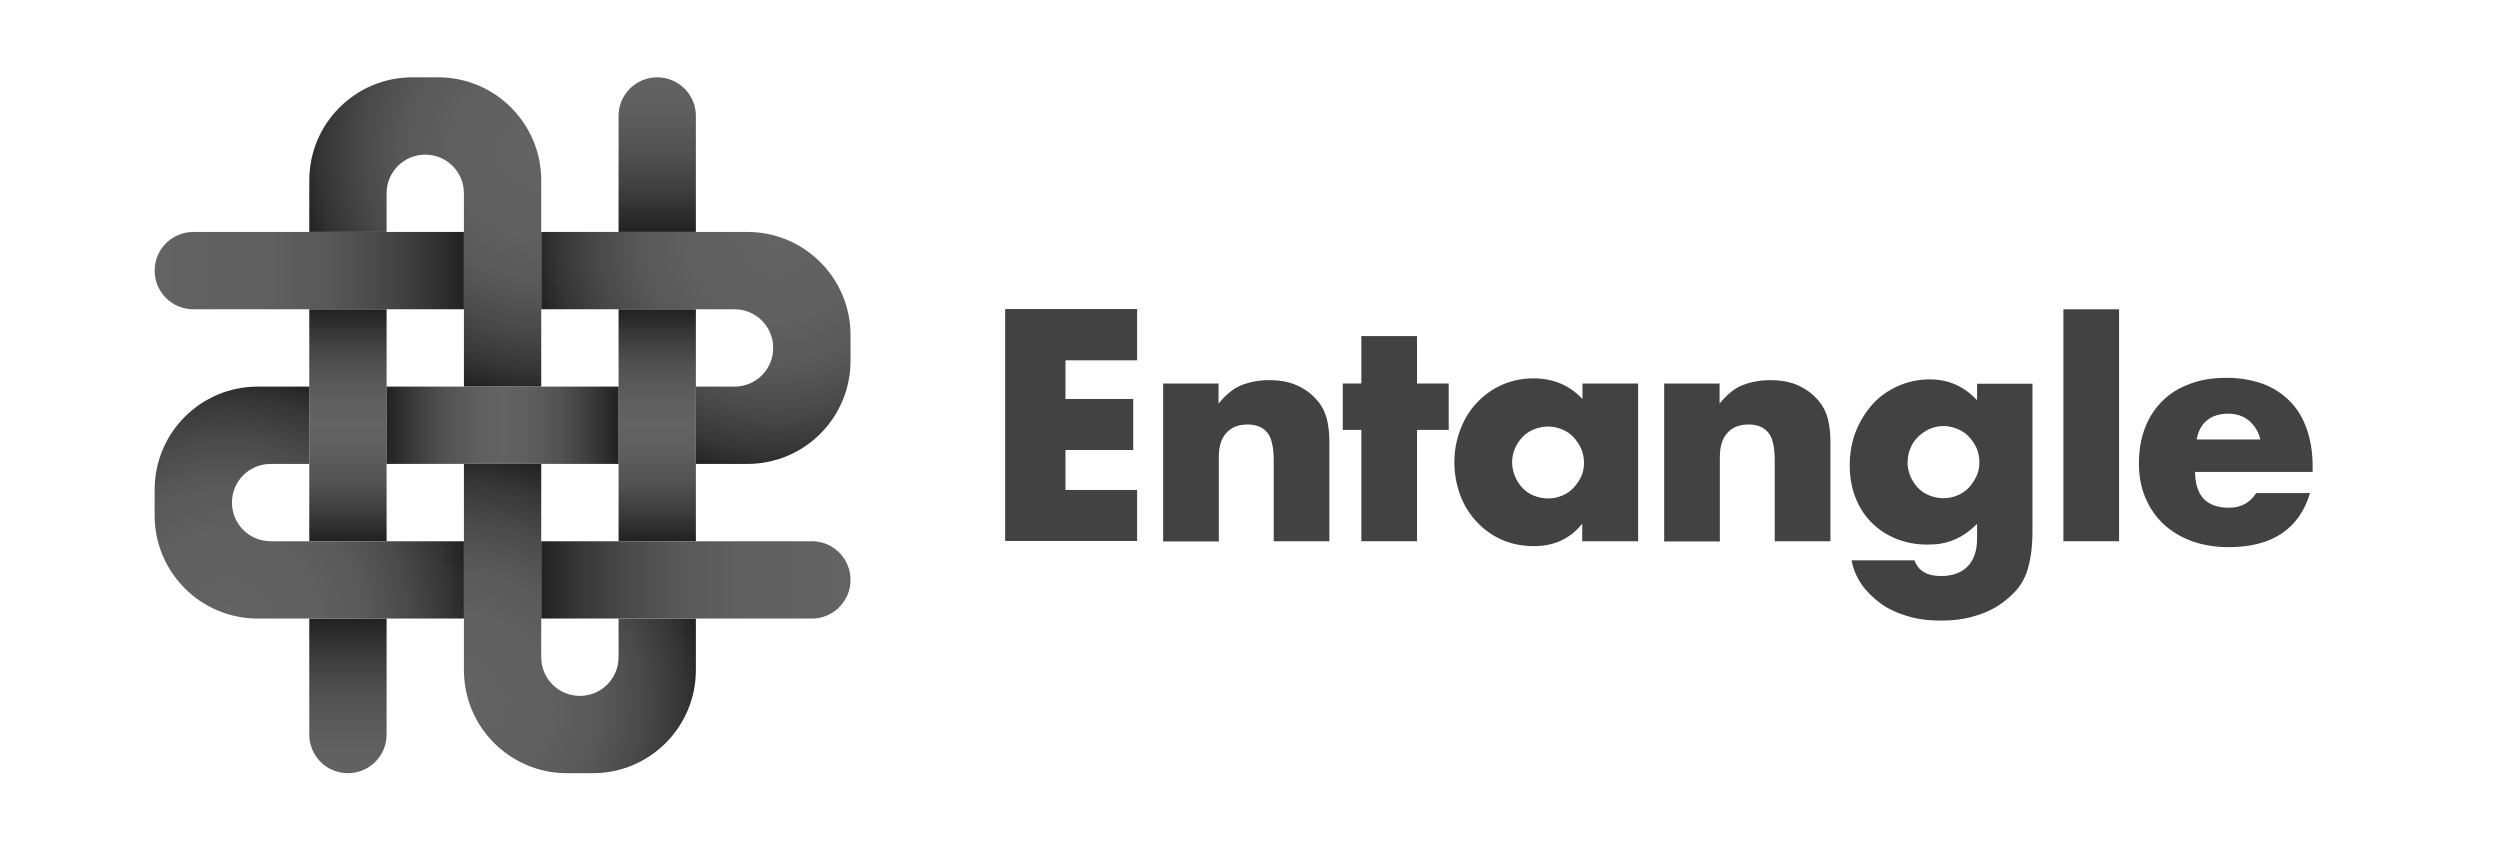 <?xml version="1.0" encoding="UTF-8"?>
<svg id="Objects" xmlns="http://www.w3.org/2000/svg" xmlns:xlink="http://www.w3.org/1999/xlink" viewBox="0 0 97 33">
  <defs>
    <style>
      .cls-1 {
        fill: url(#linear-gradient);
      }

      .cls-2 {
        fill: #424242;
      }

      .cls-3 {
        fill: url(#radial-gradient-3);
      }

      .cls-4 {
        fill: url(#radial-gradient-4);
      }

      .cls-5 {
        fill: url(#radial-gradient-2);
      }

      .cls-6 {
        fill: url(#linear-gradient-3);
      }

      .cls-7 {
        fill: url(#linear-gradient-4);
      }

      .cls-8 {
        fill: url(#linear-gradient-2);
      }

      .cls-9 {
        fill: url(#linear-gradient-6);
      }

      .cls-10 {
        fill: url(#linear-gradient-7);
      }

      .cls-11 {
        fill: url(#linear-gradient-5);
      }

      .cls-12 {
        fill: url(#radial-gradient);
      }
    </style>
    <linearGradient id="linear-gradient" x1="13.5" y1="24" x2="13.5" y2="30" gradientUnits="userSpaceOnUse">
      <stop offset="0" stop-color="#212121"/>
      <stop offset=".25" stop-color="#3d3d3d"/>
      <stop offset=".51" stop-color="#525252"/>
      <stop offset=".76" stop-color="#5e5e5e"/>
      <stop offset="1" stop-color="#636363"/>
    </linearGradient>
    <linearGradient id="linear-gradient-2" x1="13.5" y1="12" x2="13.5" y2="21" gradientUnits="userSpaceOnUse">
      <stop offset="0" stop-color="#212121"/>
      <stop offset=".13" stop-color="#3d3d3d"/>
      <stop offset=".25" stop-color="#525252"/>
      <stop offset=".38" stop-color="#5e5e5e"/>
      <stop offset=".5" stop-color="#636363"/>
      <stop offset=".62" stop-color="#5e5e5e"/>
      <stop offset=".75" stop-color="#525252"/>
      <stop offset=".87" stop-color="#3d3d3d"/>
      <stop offset="1" stop-color="#212121"/>
    </linearGradient>
    <radialGradient id="radial-gradient" cx="20.99" cy="5.83" fx="20.99" fy="5.83" r="9.59" gradientUnits="userSpaceOnUse">
      <stop offset="0" stop-color="#636363"/>
      <stop offset=".35" stop-color="#606060"/>
      <stop offset=".56" stop-color="#585858"/>
      <stop offset=".73" stop-color="#494949"/>
      <stop offset=".89" stop-color="#353535"/>
      <stop offset="1" stop-color="#212121"/>
    </radialGradient>
    <radialGradient id="radial-gradient-2" cx="17.95" cy="27.23" fx="17.95" fy="27.23" r="9.66" xlink:href="#radial-gradient"/>
    <linearGradient id="linear-gradient-3" x1="25.5" x2="25.5" xlink:href="#linear-gradient-2"/>
    <linearGradient id="linear-gradient-4" x1="25.5" y1="9" x2="25.5" y2="3" gradientUnits="userSpaceOnUse">
      <stop offset="0" stop-color="#212121"/>
      <stop offset=".25" stop-color="#3c3c3c"/>
      <stop offset=".51" stop-color="#515151"/>
      <stop offset=".76" stop-color="#5e5e5e"/>
      <stop offset="1" stop-color="#636363"/>
    </linearGradient>
    <linearGradient id="linear-gradient-5" x1="21" y1="22.5" x2="33" y2="22.5" gradientUnits="userSpaceOnUse">
      <stop offset="0" stop-color="#212121"/>
      <stop offset=".11" stop-color="#353535"/>
      <stop offset=".27" stop-color="#494949"/>
      <stop offset=".44" stop-color="#585858"/>
      <stop offset=".65" stop-color="#606060"/>
      <stop offset="1" stop-color="#636363"/>
    </linearGradient>
    <linearGradient id="linear-gradient-6" x1="15" y1="16.5" x2="24" y2="16.5" xlink:href="#linear-gradient-2"/>
    <radialGradient id="radial-gradient-3" cx="8.84" cy="23.99" fx="8.84" fy="23.99" r="9.63" xlink:href="#radial-gradient"/>
    <radialGradient id="radial-gradient-4" cx="30.12" cy="9.04" fx="30.12" fy="9.04" r="9.58" xlink:href="#radial-gradient"/>
    <linearGradient id="linear-gradient-7" x1="18.02" y1="10.5" x2="6.02" y2="10.5" xlink:href="#linear-gradient-5"/>
  </defs>
  <g>
    <path class="cls-2" d="m44.12,13.98h-2.78v1.5h2.63v1.98h-2.63v1.55h2.78v1.98h-5.12v-9h5.12v1.98Z"/>
    <path class="cls-2" d="m45.12,14.88h2.16v.78c.29-.36.59-.6.9-.72s.66-.19,1.06-.19c.43,0,.8.07,1.1.21.31.14.57.34.78.59.18.21.29.44.36.69.06.25.1.55.1.87v3.89h-2.16v-3.09c0-.3-.02-.55-.07-.73-.04-.19-.12-.34-.23-.45-.1-.1-.2-.16-.32-.2s-.25-.06-.38-.06c-.37,0-.65.11-.84.33-.2.22-.29.53-.29.94v3.27h-2.16v-6.12Z"/>
    <path class="cls-2" d="m54.98,16.68v4.32h-2.16v-4.32h-.72v-1.8h.72v-1.84h2.16v1.84h1.23v1.8h-1.23Z"/>
    <path class="cls-2" d="m61.39,14.88h2.17v6.12h-2.17v-.68c-.46.58-1.09.87-1.87.87-.45,0-.86-.08-1.23-.24-.37-.16-.7-.39-.98-.69-.28-.29-.5-.64-.65-1.04-.15-.4-.23-.83-.23-1.3,0-.44.08-.85.23-1.25s.36-.74.63-1.03c.27-.29.59-.53.97-.7s.79-.26,1.24-.26c.76,0,1.4.27,1.9.8v-.61Zm-2.72,3.04c0,.2.04.38.11.56.07.17.17.32.29.45s.27.23.44.3c.17.07.36.11.56.11s.37-.04.54-.11c.17-.07.32-.17.44-.3s.22-.27.3-.44c.08-.17.11-.35.11-.54s-.04-.37-.11-.54c-.08-.17-.18-.32-.3-.45s-.27-.23-.44-.3c-.17-.07-.35-.11-.54-.11s-.38.04-.56.11c-.17.07-.32.17-.44.3s-.22.27-.29.44c-.07.16-.11.34-.11.53Z"/>
    <path class="cls-2" d="m64.56,14.88h2.16v.78c.29-.36.59-.6.9-.72s.66-.19,1.06-.19c.43,0,.8.07,1.1.21.31.14.57.34.78.59.18.21.29.44.36.69.06.25.1.55.1.87v3.89h-2.16v-3.09c0-.3-.02-.55-.07-.73-.04-.19-.12-.34-.23-.45-.1-.1-.2-.16-.32-.2s-.25-.06-.38-.06c-.37,0-.65.11-.84.33-.2.22-.29.53-.29.94v3.27h-2.16v-6.12Z"/>
    <path class="cls-2" d="m78.86,14.88v5.71c0,.34-.02.65-.06.92s-.1.51-.17.72c-.1.26-.24.51-.45.73s-.45.42-.73.59c-.29.17-.61.3-.97.39-.36.1-.75.14-1.18.14-.48,0-.92-.06-1.31-.18s-.75-.28-1.04-.5-.54-.46-.73-.74c-.19-.28-.32-.59-.38-.92h2.44c.15.41.49.61,1.03.61.45,0,.8-.13,1.04-.38.24-.25.36-.61.36-1.06v-.58c-.16.15-.31.28-.46.38-.15.1-.3.18-.45.24s-.31.11-.48.14c-.17.03-.35.04-.55.04-.44,0-.84-.08-1.21-.23-.37-.15-.68-.36-.95-.63s-.47-.59-.62-.97c-.15-.38-.22-.8-.22-1.26s.08-.91.24-1.31c.16-.4.38-.75.65-1.05.27-.3.6-.53.98-.7s.79-.26,1.24-.26c.72,0,1.33.27,1.83.81v-.64h2.16Zm-4.85,3.03c0,.2.04.38.11.56.07.17.17.32.29.45s.27.23.44.3c.17.07.36.11.56.11s.37-.04.54-.11c.17-.07.32-.17.44-.3s.22-.28.3-.45c.08-.17.11-.35.11-.54s-.04-.38-.11-.55c-.08-.17-.18-.31-.3-.44s-.28-.23-.45-.3c-.17-.07-.35-.11-.53-.11s-.37.04-.54.11c-.17.08-.31.18-.44.3-.13.12-.23.27-.3.44-.08.17-.11.35-.11.54Z"/>
    <path class="cls-2" d="m82.22,12v9h-2.16v-9h2.16Z"/>
    <path class="cls-2" d="m85.17,18.3c0,.93.44,1.4,1.31,1.4.47,0,.82-.19,1.06-.57h2.09c-.42,1.4-1.48,2.1-3.16,2.1-.52,0-.99-.08-1.42-.23-.43-.16-.8-.38-1.1-.66-.31-.29-.54-.63-.71-1.03-.17-.4-.25-.84-.25-1.34s.08-.97.24-1.38c.16-.41.39-.76.68-1.04.29-.29.65-.51,1.07-.66.42-.16.89-.23,1.41-.23s.98.08,1.4.23c.41.15.76.38,1.05.67.29.29.51.65.66,1.08.15.43.23.91.23,1.44v.23h-4.55Zm2.53-1.25c-.07-.3-.22-.54-.44-.73-.22-.18-.49-.27-.81-.27-.33,0-.61.09-.82.26-.21.17-.34.42-.4.74h2.47Z"/>
  </g>
  <g>
    <path class="cls-1" d="m15,24v4.5c0,.83-.67,1.5-1.5,1.5s-1.5-.67-1.5-1.5v-4.5h3Z"/>
    <rect class="cls-8" x="12" y="12" width="3" height="9"/>
    <path class="cls-12" d="m21,7v8h-3v-7.5c0-.83-.67-1.5-1.5-1.5s-1.5.67-1.5,1.5v1.5h-3v-2c0-2.21,1.79-4,4-4h1c2.21,0,4,1.79,4,4Z"/>
    <path class="cls-5" d="m27,24v2c0,2.21-1.79,4-4,4h-1c-2.21,0-4-1.79-4-4v-8h3v7.5c0,.83.67,1.5,1.5,1.5s1.5-.67,1.5-1.5v-1.5h3Z"/>
    <rect class="cls-6" x="24" y="12" width="3" height="9"/>
    <path class="cls-7" d="m27,4.5v4.5h-3v-4.5c0-.83.67-1.5,1.5-1.5s1.5.67,1.5,1.5Z"/>
    <path class="cls-11" d="m33,22.5c0,.83-.67,1.5-1.5,1.5h-10.5v-3h10.5c.83,0,1.5.67,1.5,1.5Z"/>
    <rect class="cls-9" x="15" y="15" width="9" height="3"/>
    <path class="cls-3" d="m18,21v3h-8c-2.21,0-4-1.79-4-4v-1c0-2.21,1.79-4,4-4h2v3h-1.5c-.83,0-1.5.67-1.5,1.5s.67,1.5,1.5,1.5h7.5Z"/>
    <path class="cls-4" d="m33,13v1c0,2.21-1.79,4-4,4h-2v-3h1.5c.83,0,1.5-.67,1.5-1.5s-.67-1.5-1.5-1.5h-7.5v-3h8c2.21,0,4,1.79,4,4Z"/>
    <path class="cls-10" d="m18,9v3H7.5c-.83,0-1.5-.67-1.5-1.5s.67-1.5,1.5-1.5h10.5Z"/>
  </g>
</svg>